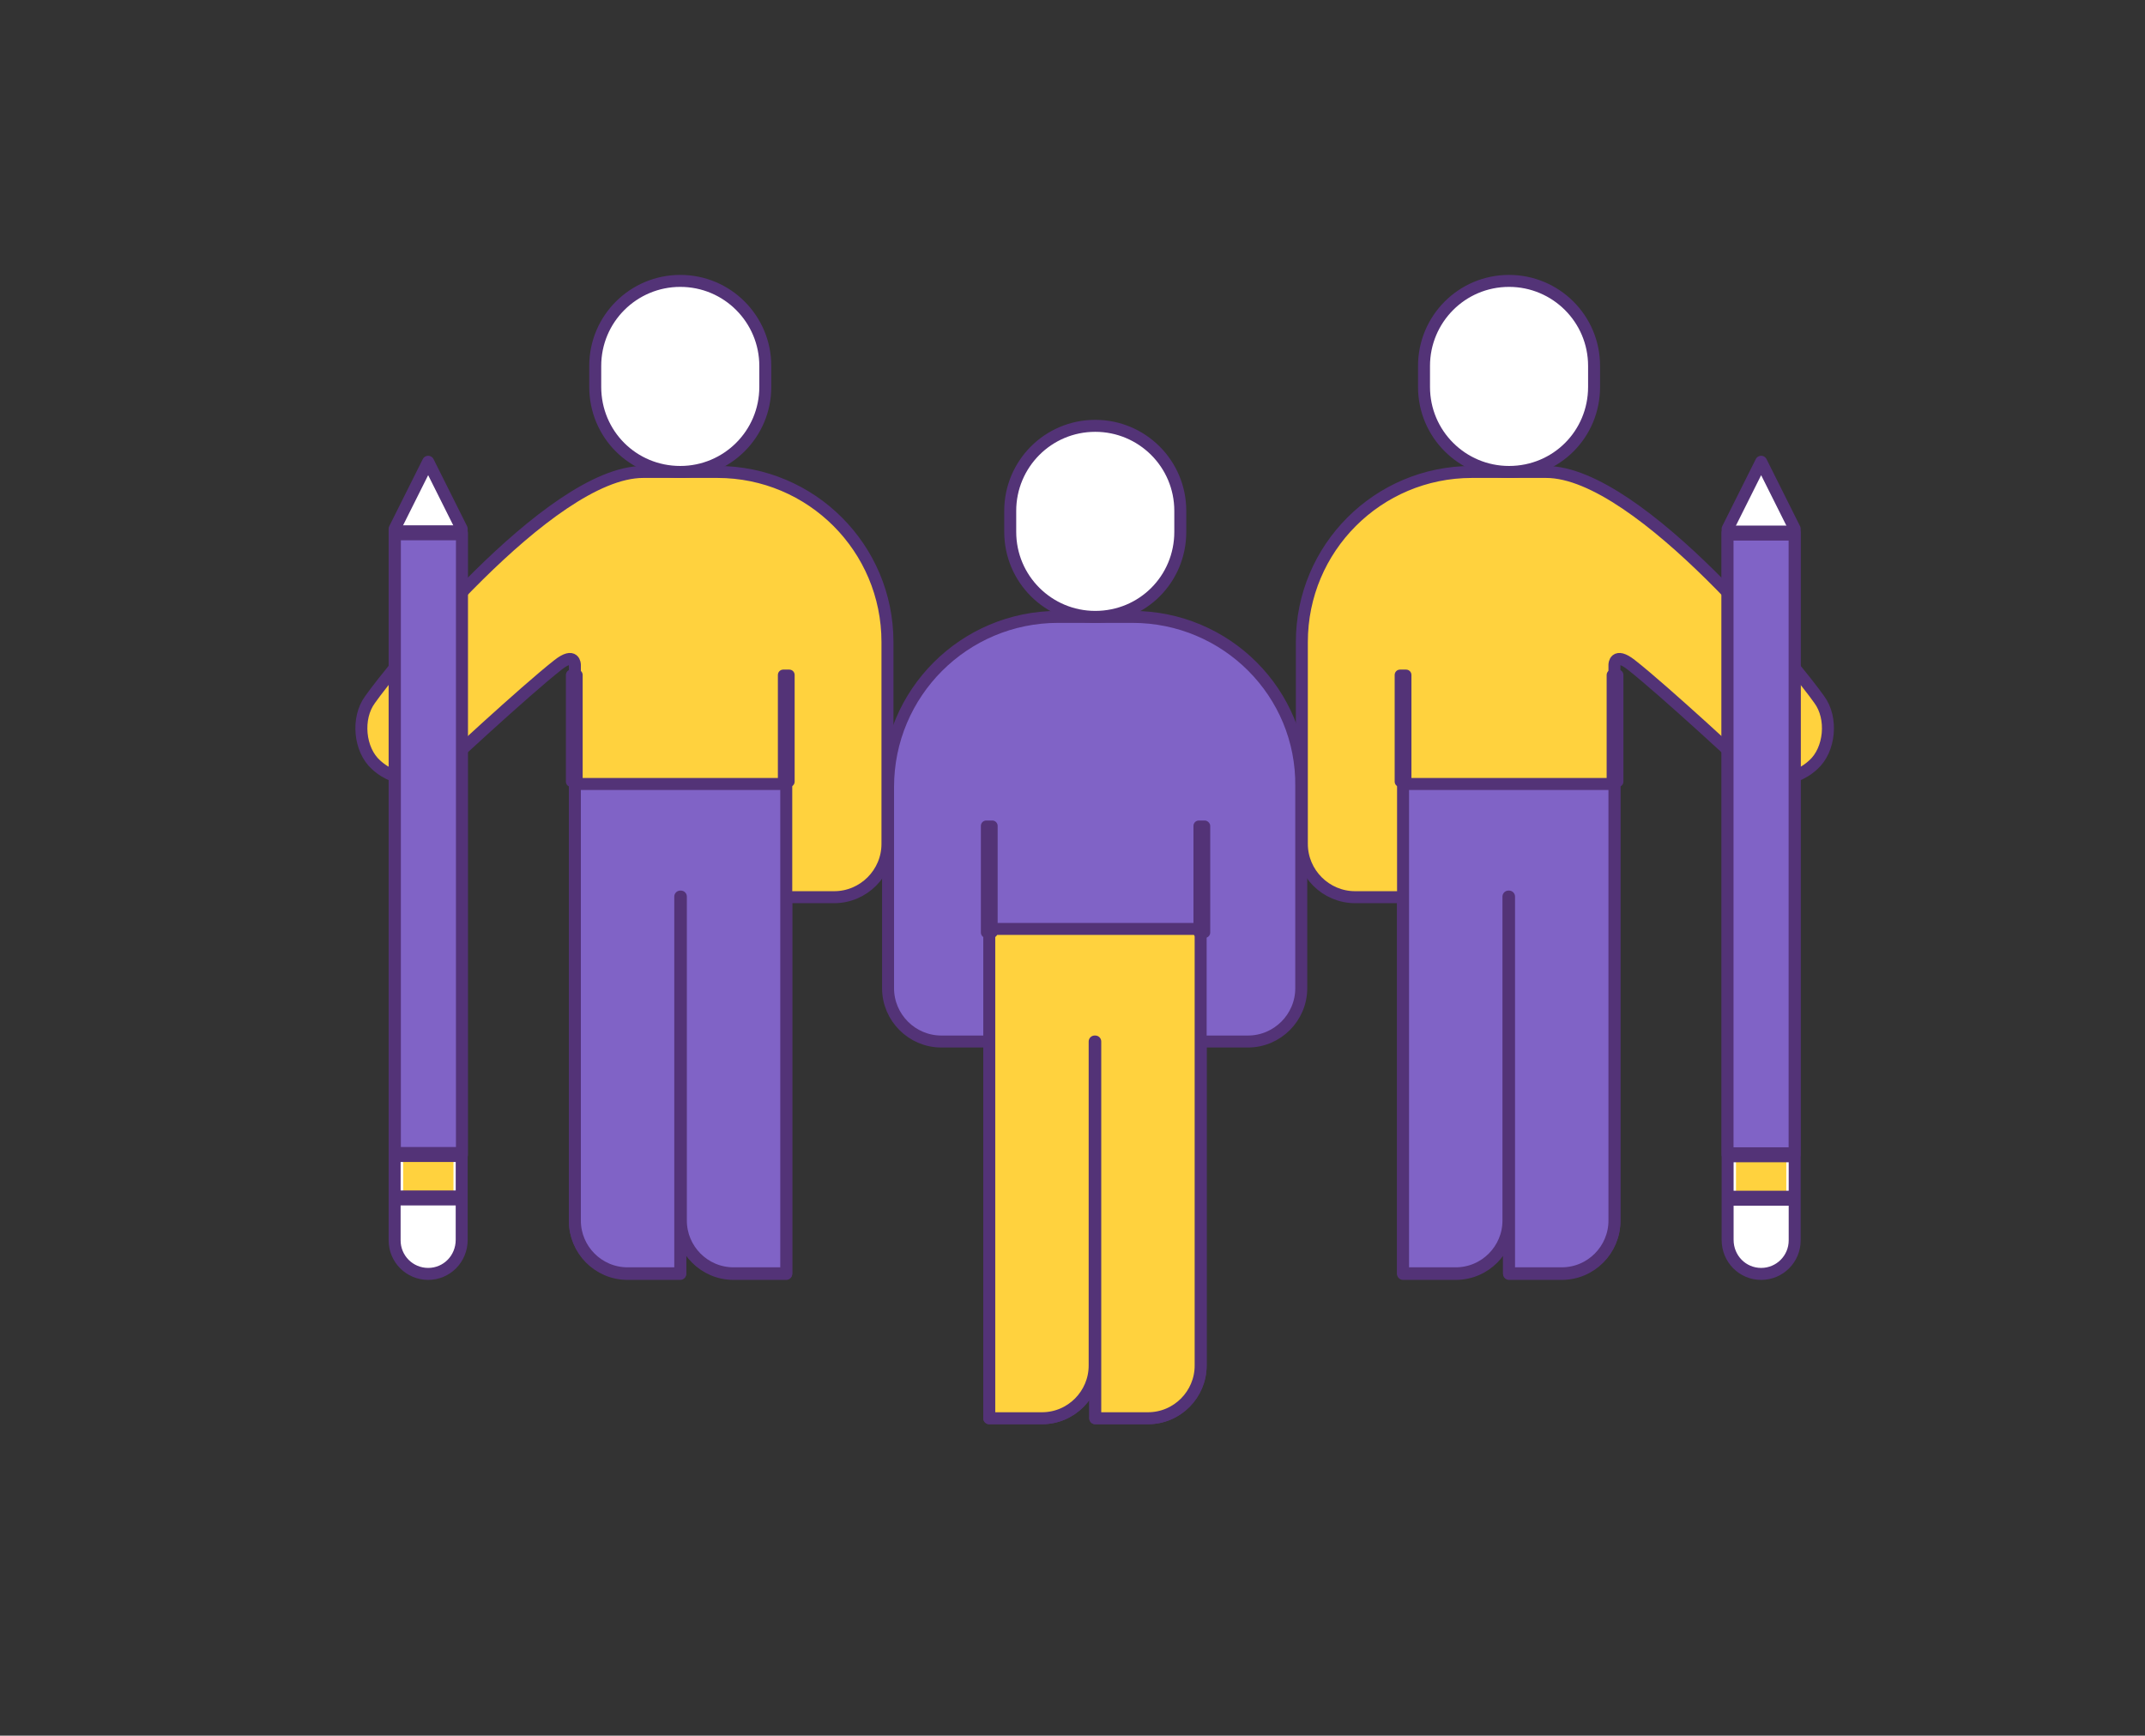 <?xml version="1.0" encoding="utf-8"?>
<!-- Generator: Adobe Illustrator 22.0.1, SVG Export Plug-In . SVG Version: 6.00 Build 0)  -->
<svg version="1.1" xmlns="http://www.w3.org/2000/svg" xmlns:xlink="http://www.w3.org/1999/xlink" x="0px" y="0px" width="358.2px"
	 height="289.8px" viewBox="0 0 358.2 289.8" style="enable-background:new 0 0 358.2 289.8;" xml:space="preserve">
<rect x="0" y="0" width="358.2" height="289.8" fill="#333333" stroke="none"/>
<style type="text/css">
	.st0{fill:#8063C6;stroke:#533377;stroke-width:2;stroke-linecap:round;stroke-linejoin:round;stroke-miterlimit:10;}
	.st1{fill:#FFD23E;stroke:#533377;stroke-width:2;stroke-linecap:round;stroke-linejoin:round;stroke-miterlimit:10;}
	.st2{fill:#FFFFFF;stroke:#533377;stroke-width:2;stroke-linecap:round;stroke-linejoin:round;stroke-miterlimit:10;}
	.st3{fill:#FFD23E;}
	.st4{fill:#533377;}
</style>
<g id="Слой_7">
	<path class="st0" d="M189.1,103h-12.4c-15.7,0-28.4,12.7-28.4,28.4V165c0,4.9,4,8.9,8.9,8.9h4.5h3.5v62.9l0,0h8.8
		c4.9,0,8.8-4,8.8-8.8v-54.1h0.1v62.9l0,0h8.8c4.9,0,8.8-4,8.8-8.8v-54.1h2.8h5.1c4.9,0,8.9-4,8.9-8.9v-33.7
		C217.5,115.7,204.8,103,189.1,103z"/>
	<path class="st1" d="M165.2,155.1v18.8v62.9l0,0h8.8c4.9,0,8.8-4,8.8-8.8v-54.1h0.1v62.9l0,0h8.8c4.9,0,8.8-4,8.8-8.8v-54.1v-18.8
		H165.2z"/>
	<path class="st2" d="M182.9,103L182.9,103c-7.8,0-14.2-6.3-14.2-14.2v-3.5c0-7.8,6.3-14.2,14.2-14.2l0,0c7.8,0,14.2,6.3,14.2,14.2
		v3.5C197.1,96.7,190.8,103,182.9,103z"/>
	<path class="st1" d="M258.2,78.8h-12.4c-15.7,0-28.4,12.7-28.4,28.4v33.7c0,4.9,4,8.9,8.9,8.9h4.5h3.5v62.9l0,0h8.8
		c4.9,0,8.8-4,8.8-8.8v-54.1h0.1v62.9l0,0h8.8c4.9,0,8.8-4,8.8-8.8v-92.9c0,0,0-2.2,2.8,0c5.5,4.3,19.7,17.5,19.7,17.5
		c2,1.9,7,2.6,10.7-0.8c2.8-2.5,3.3-7.8,1-10.9C300.6,112.2,273.9,78.8,258.2,78.8z"/>
	<path class="st0" d="M234.3,130.9v18.8v62.9l0,0h8.8c4.9,0,8.8-4,8.8-8.8v-54.1h0.1v62.9l0,0h8.8c4.9,0,8.8-4,8.8-8.8v-54.1v-18.8
		H234.3z"/>
	<path class="st2" d="M252,78.8L252,78.8c-7.8,0-14.2-6.3-14.2-14.2v-3.5c0-7.8,6.3-14.2,14.2-14.2l0,0c7.8,0,14.2,6.3,14.2,14.2
		v3.5C266.2,72.5,259.9,78.8,252,78.8z"/>
</g>
<g id="Слой_5">
	<path class="st1" d="M107.4,78.8h12.4c15.7,0,28.4,12.7,28.4,28.4v33.7c0,4.9-4,8.9-8.9,8.9h-4.5h-3.5v62.9l0,0h-8.8
		c-4.9,0-8.8-4-8.8-8.8v-54.1h-0.1v62.9l0,0h-8.8c-4.9,0-8.8-4-8.8-8.8v-92.9c0,0,0-2.2-2.8,0c-5.5,4.3-19.7,17.5-19.7,17.5
		c-2,1.9-7,2.6-10.7-0.8c-2.8-2.5-3.3-7.8-1-10.9C65,112.2,91.7,78.8,107.4,78.8z"/>
	<path class="st0" d="M131.3,130.9v18.8v62.9l0,0h-8.8c-4.9,0-8.8-4-8.8-8.8v-54.1h-0.1v62.9l0,0h-8.8c-4.9,0-8.8-4-8.8-8.8v-54.1
		v-18.8H131.3z"/>
	<path class="st2" d="M113.6,78.8L113.6,78.8c7.8,0,14.2-6.3,14.2-14.2v-3.5c0-7.8-6.3-14.2-14.2-14.2l0,0
		c-7.8,0-14.2,6.3-14.2,14.2v3.5C99.4,72.5,105.7,78.8,113.6,78.8z"/>
	<path class="st2" d="M71.5,212.7c-3.1,0-5.6-2.5-5.6-5.6v-7.4v-7.4V88.3l5.6-11.2l5.6,11.2v103.9v7.4v7.4
		C77.1,210.2,74.6,212.7,71.5,212.7z"/>
	
		<rect x="19.6" y="135.3" transform="matrix(4.488594e-11 -1 1 4.488594e-11 -69.359 212.412)" class="st0" width="103.8" height="11.2"/>
	
		<rect x="68.2" y="191.9" transform="matrix(4.494367e-11 -1 1 4.494367e-11 -124.572 267.601)" class="st3" width="6.6" height="8.4"/>
	
		<rect x="70.3" y="83.4" transform="matrix(4.506624e-11 -1 1 4.506624e-11 -17.457 160.51)" class="st4" width="2.5" height="11.2"/>
	
		<rect x="70.3" y="194.5" transform="matrix(4.506624e-11 -1 1 4.506624e-11 -128.515 271.568)" class="st4" width="2.5" height="11.2"/>
	
		<rect x="70.3" y="187.2" transform="matrix(4.506624e-11 -1 1 4.506624e-11 -121.261 264.314)" class="st4" width="2.5" height="11.2"/>
	<path class="st4" d="M130.8,111.8h1c0.5,0,0.9,0.4,0.9,0.9v17.8c0,0.5-0.4,0.9-0.9,0.9h-1c-0.5,0-0.9-0.4-0.9-0.9v-17.8
		C129.9,112.2,130.3,111.8,130.8,111.8z"/>
	<path class="st4" d="M95.4,111.8h1c0.5,0,0.9,0.4,0.9,0.9v17.8c0,0.5-0.4,0.9-0.9,0.9h-1c-0.5,0-0.9-0.4-0.9-0.9v-17.8
		C94.5,112.2,94.9,111.8,95.4,111.8z"/>
</g>
<g id="Слой_4">
	<path class="st2" d="M294.1,212.7c3.1,0,5.6-2.5,5.6-5.6v-7.4v-7.4V88.3l-5.6-11.2l-5.6,11.2v103.9v7.4v7.4
		C288.5,210.2,291,212.7,294.1,212.7z"/>
	
		<rect x="242.2" y="135.3" transform="matrix(6.123234e-17 -1 1 6.123234e-17 153.187 434.958)" class="st0" width="103.8" height="11.2"/>
	
		<rect x="290.8" y="191.9" transform="matrix(6.123234e-17 -1 1 6.123234e-17 97.998 490.171)" class="st3" width="6.6" height="8.4"/>
	
		<rect x="292.8" y="83.4" transform="matrix(6.123234e-17 -1 1 6.123234e-17 205.089 383.055)" class="st4" width="2.5" height="11.2"/>
	
		<rect x="292.8" y="194.5" transform="matrix(6.123234e-17 -1 1 6.123234e-17 94.031 494.114)" class="st4" width="2.5" height="11.2"/>
	
		<rect x="292.8" y="187.2" transform="matrix(6.123234e-17 -1 1 6.123234e-17 101.284 486.86)" class="st4" width="2.5" height="11.2"/>
</g>
<g id="Слой_2">
	<path class="st4" d="M165.7,137h-1c-0.5,0-0.9,0.4-0.9,0.9v17.8c0,0.5,0.4,0.9,0.9,0.9h1c0.5,0,0.9-0.4,0.9-0.9v-17.8
		C166.6,137.4,166.2,137,165.7,137z"/>
	<path class="st4" d="M201.2,137h-1c-0.5,0-0.9,0.4-0.9,0.9v17.8c0,0.5,0.4,0.9,0.9,0.9h1c0.5,0,0.9-0.4,0.9-0.9v-17.8
		C202.1,137.4,201.6,137,201.2,137z"/>
	<path class="st4" d="M234.8,111.8h-1c-0.5,0-0.9,0.4-0.9,0.9v17.8c0,0.5,0.4,0.9,0.9,0.9h1c0.5,0,0.9-0.4,0.9-0.9v-17.8
		C235.7,112.2,235.3,111.8,234.8,111.8z"/>
	<path class="st4" d="M270.2,111.8h-1c-0.5,0-0.9,0.4-0.9,0.9v17.8c0,0.5,0.4,0.9,0.9,0.9h1c0.5,0,0.9-0.4,0.9-0.9v-17.8
		C271.1,112.2,270.7,111.8,270.2,111.8z"/>
</g>
<g id="Слой_3">
	<g id="Слой_18">
	</g>
	<g id="Слой_17">
	</g>
	<g id="Слой_16">
	</g>
	<g id="Слой_15">
	</g>
	<g id="Слой_14">
	</g>
	<g id="Слой_13">
	</g>
	<g id="Слой_12">
	</g>
	<g id="Слой_11">
	</g>
	<g id="Слой_10">
	</g>
	<g id="Слой_9">
	</g>
	<g id="Слой_8">
	</g>
	<g id="Слой_6">
	</g>
</g>
</svg>

